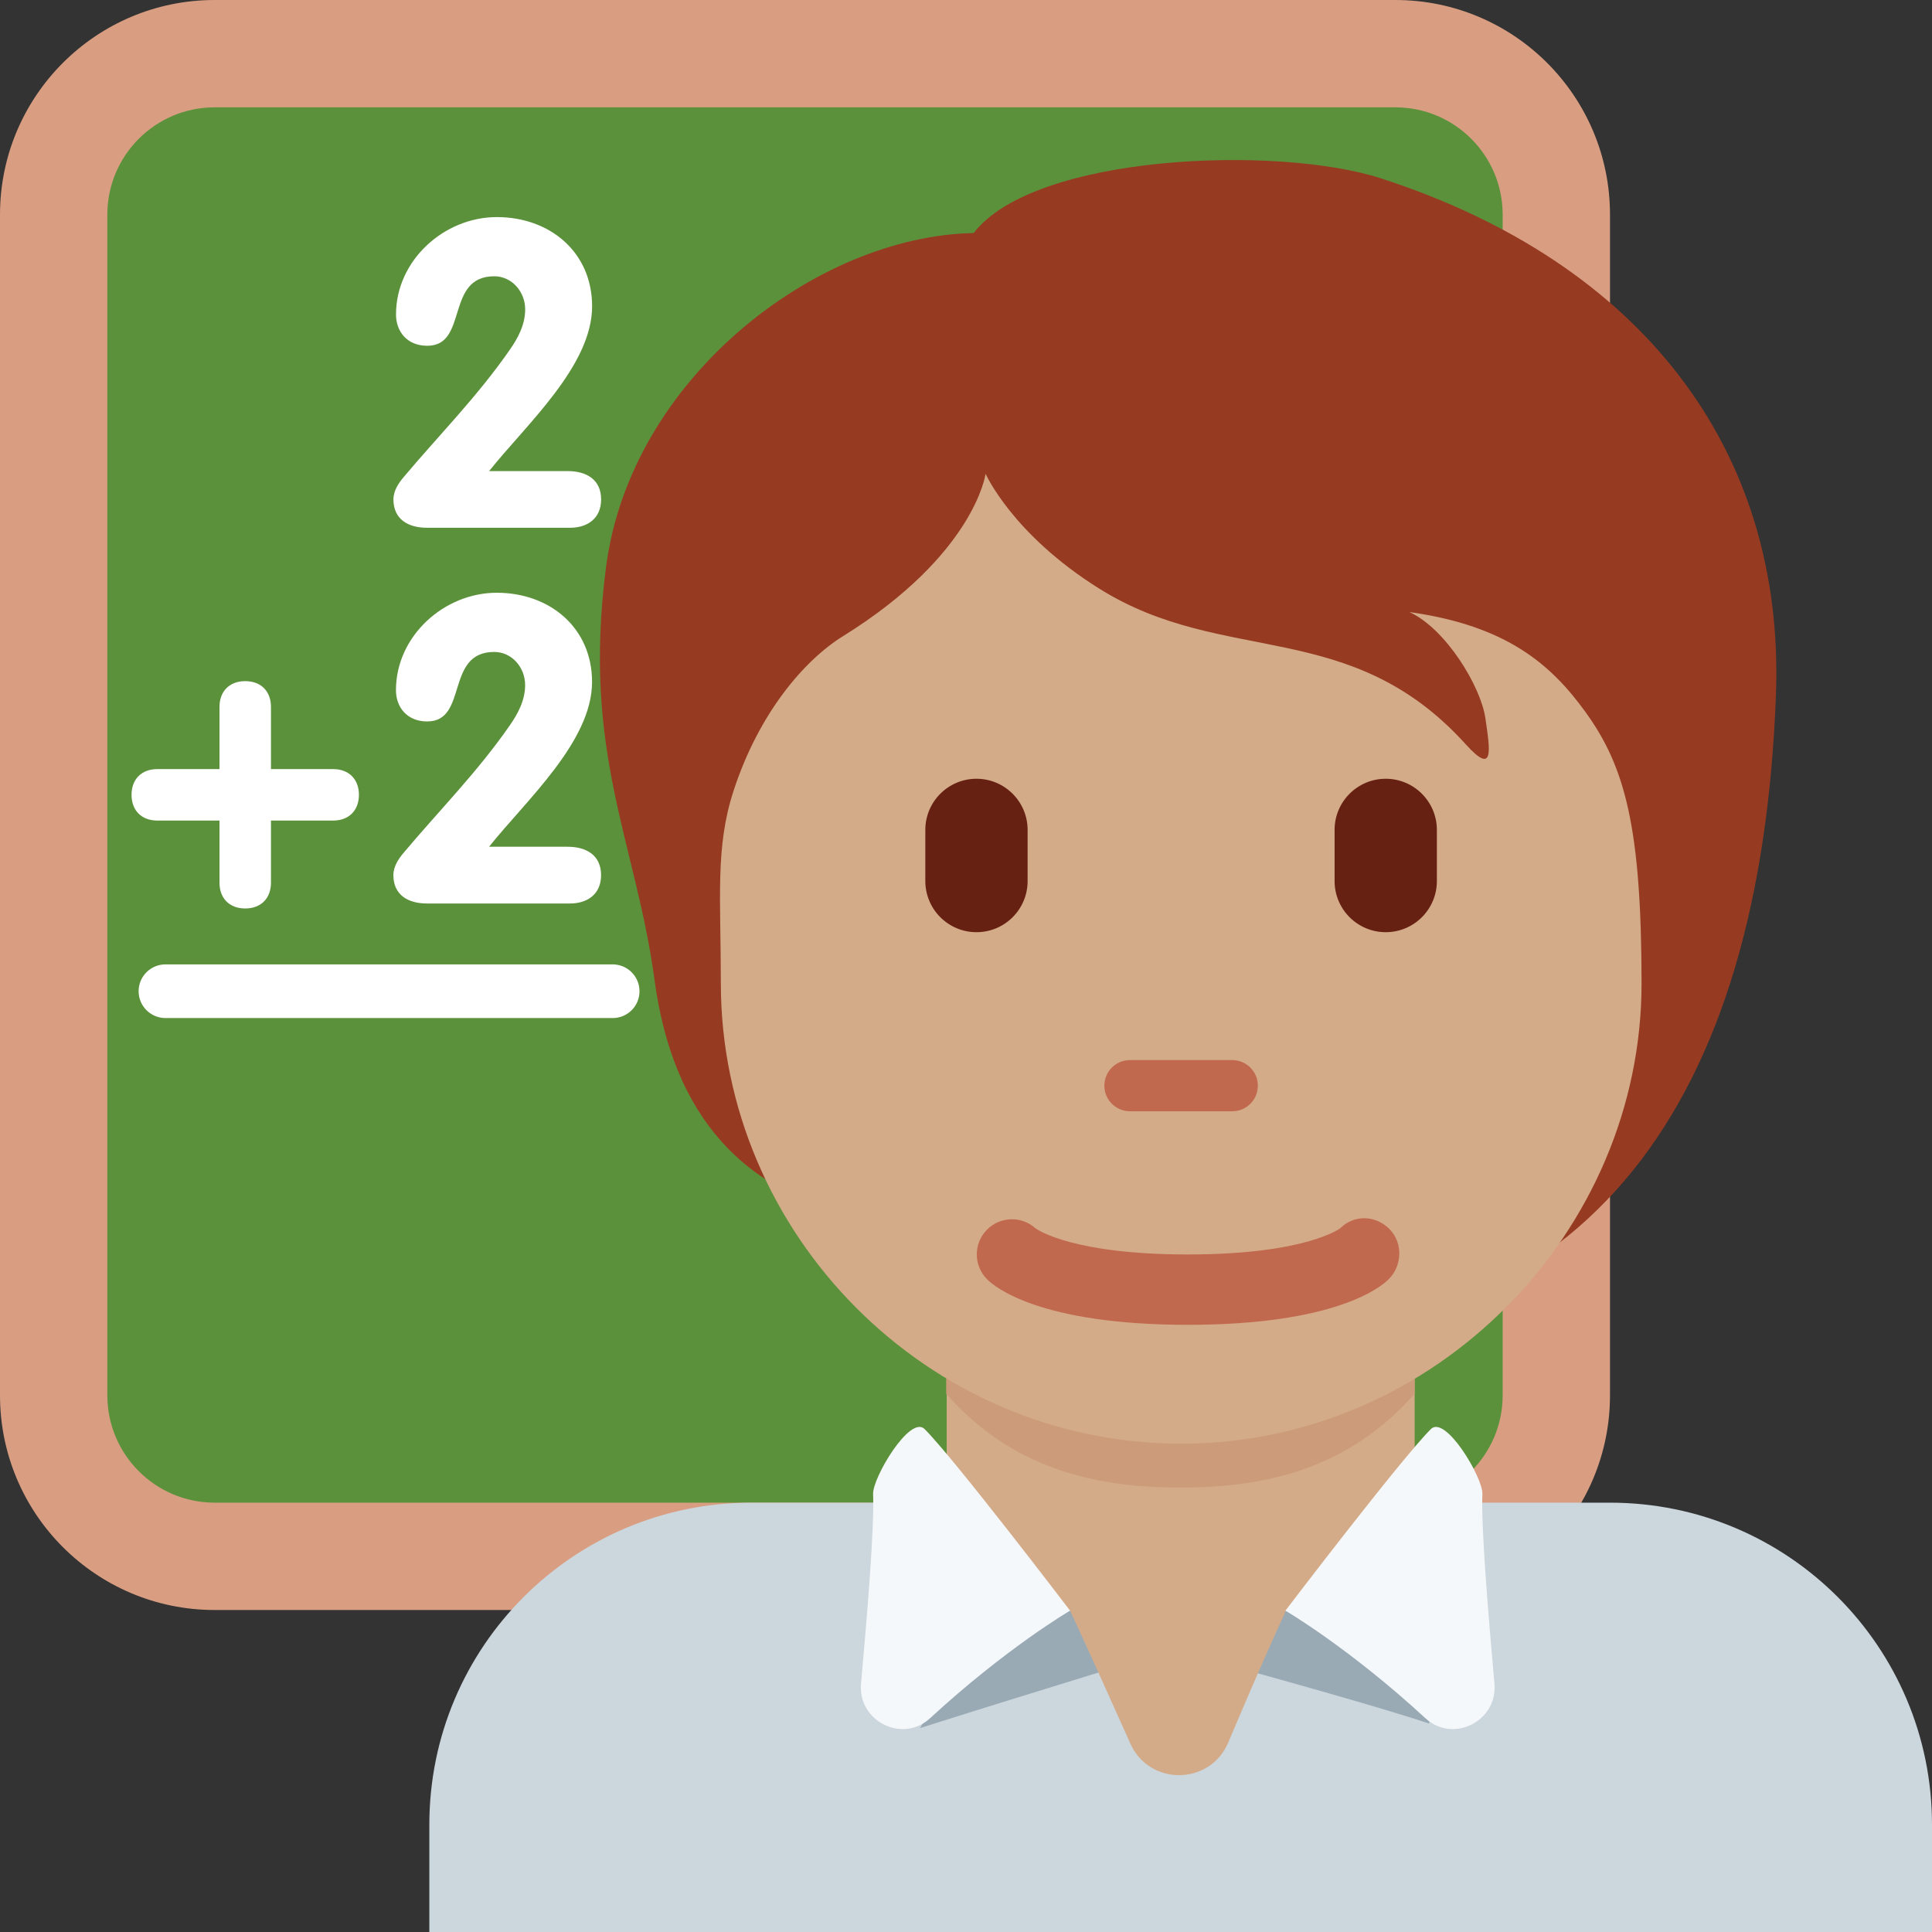 <svg xmlns='http://www.w3.org/2000/svg' viewBox='0 0 36 36' width='512' height='512'><rect x="0" y="0" width="36" height="36" fill="#333333" stroke="none"/><path fill='#D99E82' d='M30 26c0 2.209-1.791 4-4 4H4c-2.209 0-4-1.791-4-4V4c0-2.209 1.791-4 4-4h22c2.209 0 4 1.791 4 4v22z'/><path fill='#5C913B' d='M28 26c0 1.104-.896 2-2 2H4c-1.104 0-2-.896-2-2V4c0-1.105.896-2 2-2h22c1.104 0 2 .895 2 2v22z'/><path fill='#FFF' d='M7.515 8.898c-.08.096-.184.24-.184.408 0 .368.272.528.624.528h2.67c.304 0 .576-.16.576-.528s-.271-.528-.624-.528H9.114c.679-.855 1.919-1.958 1.919-3.07 0-1.015-.792-1.663-1.775-1.663s-1.879.807-1.879 1.815c0 .311.2.583.584.583.768 0 .328-1.295 1.247-1.295.328 0 .576.288.576.616 0 .288-.136.536-.28.744-.608.879-1.327 1.599-1.991 2.39zm-1.307 5.433H5.049v-1.16c0-.288-.184-.479-.48-.479-.295 0-.479.192-.479.479v1.16H2.931c-.296 0-.48.192-.48.479 0 .288.184.48.48.48H4.09v1.159c0 .288.184.479.479.479.296 0 .48-.191.48-.479V15.29h1.159c.296 0 .48-.192.48-.48 0-.287-.184-.479-.48-.479zm4.369 1.447H9.113c.68-.855 1.919-1.958 1.919-3.07 0-1.015-.792-1.663-1.775-1.663s-1.879.808-1.879 1.815c0 .311.2.583.583.583.768 0 .328-1.295 1.248-1.295.328 0 .576.288.576.616 0 .288-.136.536-.28.744-.608.879-1.327 1.599-1.991 2.391-.08.096-.184.24-.184.408 0 .368.272.528.624.528h2.67c.304 0 .576-.16.576-.528 0-.369-.271-.529-.623-.529zm.84 3.192H3.083c-.276 0-.5-.224-.5-.5s.224-.5.5-.5h8.333c.276 0 .5.224.5.5.001.276-.223.5-.499.5z'/><path fill='#CCD6DD' d='M36 36v-2c0-3.314-2.686-6-6-6H14c-3.313 0-6 2.686-6 6v2h28z'/><path fill='#99AAB5' d='M22.073 30.805s3.297.891 4.545 1.307c.16.053-.951-2.108-.951-2.108h-7.453s-.679 1.542-1.071 2.197c1.96-.624 4.798-1.485 4.798-1.485'/><path fill='#D4AB88' d='M17.64 28.101c.774.562 1.206 1.644 2.3 1.911.326.702.746 1.635 1.122 2.476.355.795 1.486.783 1.825-.02.355-.84.755-1.767 1.074-2.456 1.105-.446 1.611-1.339 2.399-1.911V24.29h-8.72v3.811z'/><path fill='#CC9B7A' d='M17.632 25.973c1.216 1.374 2.724 1.746 4.364 1.746 1.639 0 3.146-.373 4.363-1.746v-3.491h-8.728v3.491z'/><path fill='#963B22' d='M25.731 3.323c-1.925-.623-6.455-.453-7.588 1.019-2.944.057-6.398 2.718-6.851 6.228-.448 3.475.551 5.088.906 7.701.403 2.96 2.067 3.907 3.397 4.303 1.914 2.529 3.949 2.421 7.366 2.421 6.672 0 9.85-4.464 10.131-12.047.17-4.585-2.521-8.059-7.361-9.625z'/><path fill='#D4AB88' d='M29.547 13.273c-.646-.894-1.472-1.614-3.284-1.868.68.311 1.331 1.387 1.416 1.982.085.595.17 1.076-.368.481-2.155-2.382-4.502-1.444-6.827-2.899-1.624-1.016-2.119-2.141-2.119-2.141s-.198 1.5-2.661 3.029c-.714.443-1.566 1.43-2.038 2.888-.34 1.048-.234 1.982-.234 3.578 0 4.66 3.841 8.578 8.578 8.578s8.578-3.953 8.578-8.578c-.002-2.898-.305-4.031-1.041-5.05z'/><path fill='#C1694F' d='M22.961 20.707h-1.906c-.263 0-.477-.213-.477-.477s.213-.477.477-.477h1.906c.263 0 .477.213.477.477s-.213.477-.477.477z'/><path fill='#662113' d='M18.195 17.37c-.526 0-.953-.427-.953-.953v-.953c0-.526.427-.953.953-.953s.953.427.953.953v.953c0 .527-.426.953-.953.953zm7.626 0c-.526 0-.953-.427-.953-.953v-.953c0-.526.427-.953.953-.953s.953.427.953.953v.953c0 .527-.427.953-.953.953z'/><path fill='#C1694F' d='M22.134 24.686c-2.754 0-3.6-.705-3.741-.848-.256-.256-.256-.671 0-.927.248-.248.646-.255.902-.023.052.037.721.487 2.839.487 2.2 0 2.836-.485 2.842-.49.256-.255.657-.243.913.015.256.256.242.683-.014.938-.142.143-.987.848-3.741.848'/><path fill='#F5F8FA' d='M17.229 26.629c.565.566 2.71 3.383 2.71 3.383s-1.188.695-2.608 2.004c-.516.476-1.35.055-1.287-.644.121-1.349.249-2.909.225-3.534-.011-.303.69-1.481.96-1.209m9.433 0c-.565.566-2.71 3.383-2.71 3.383s1.188.695 2.608 2.004c.516.476 1.35.055 1.287-.644-.121-1.349-.249-2.909-.225-3.534.012-.303-.689-1.481-.96-1.209'/></svg>